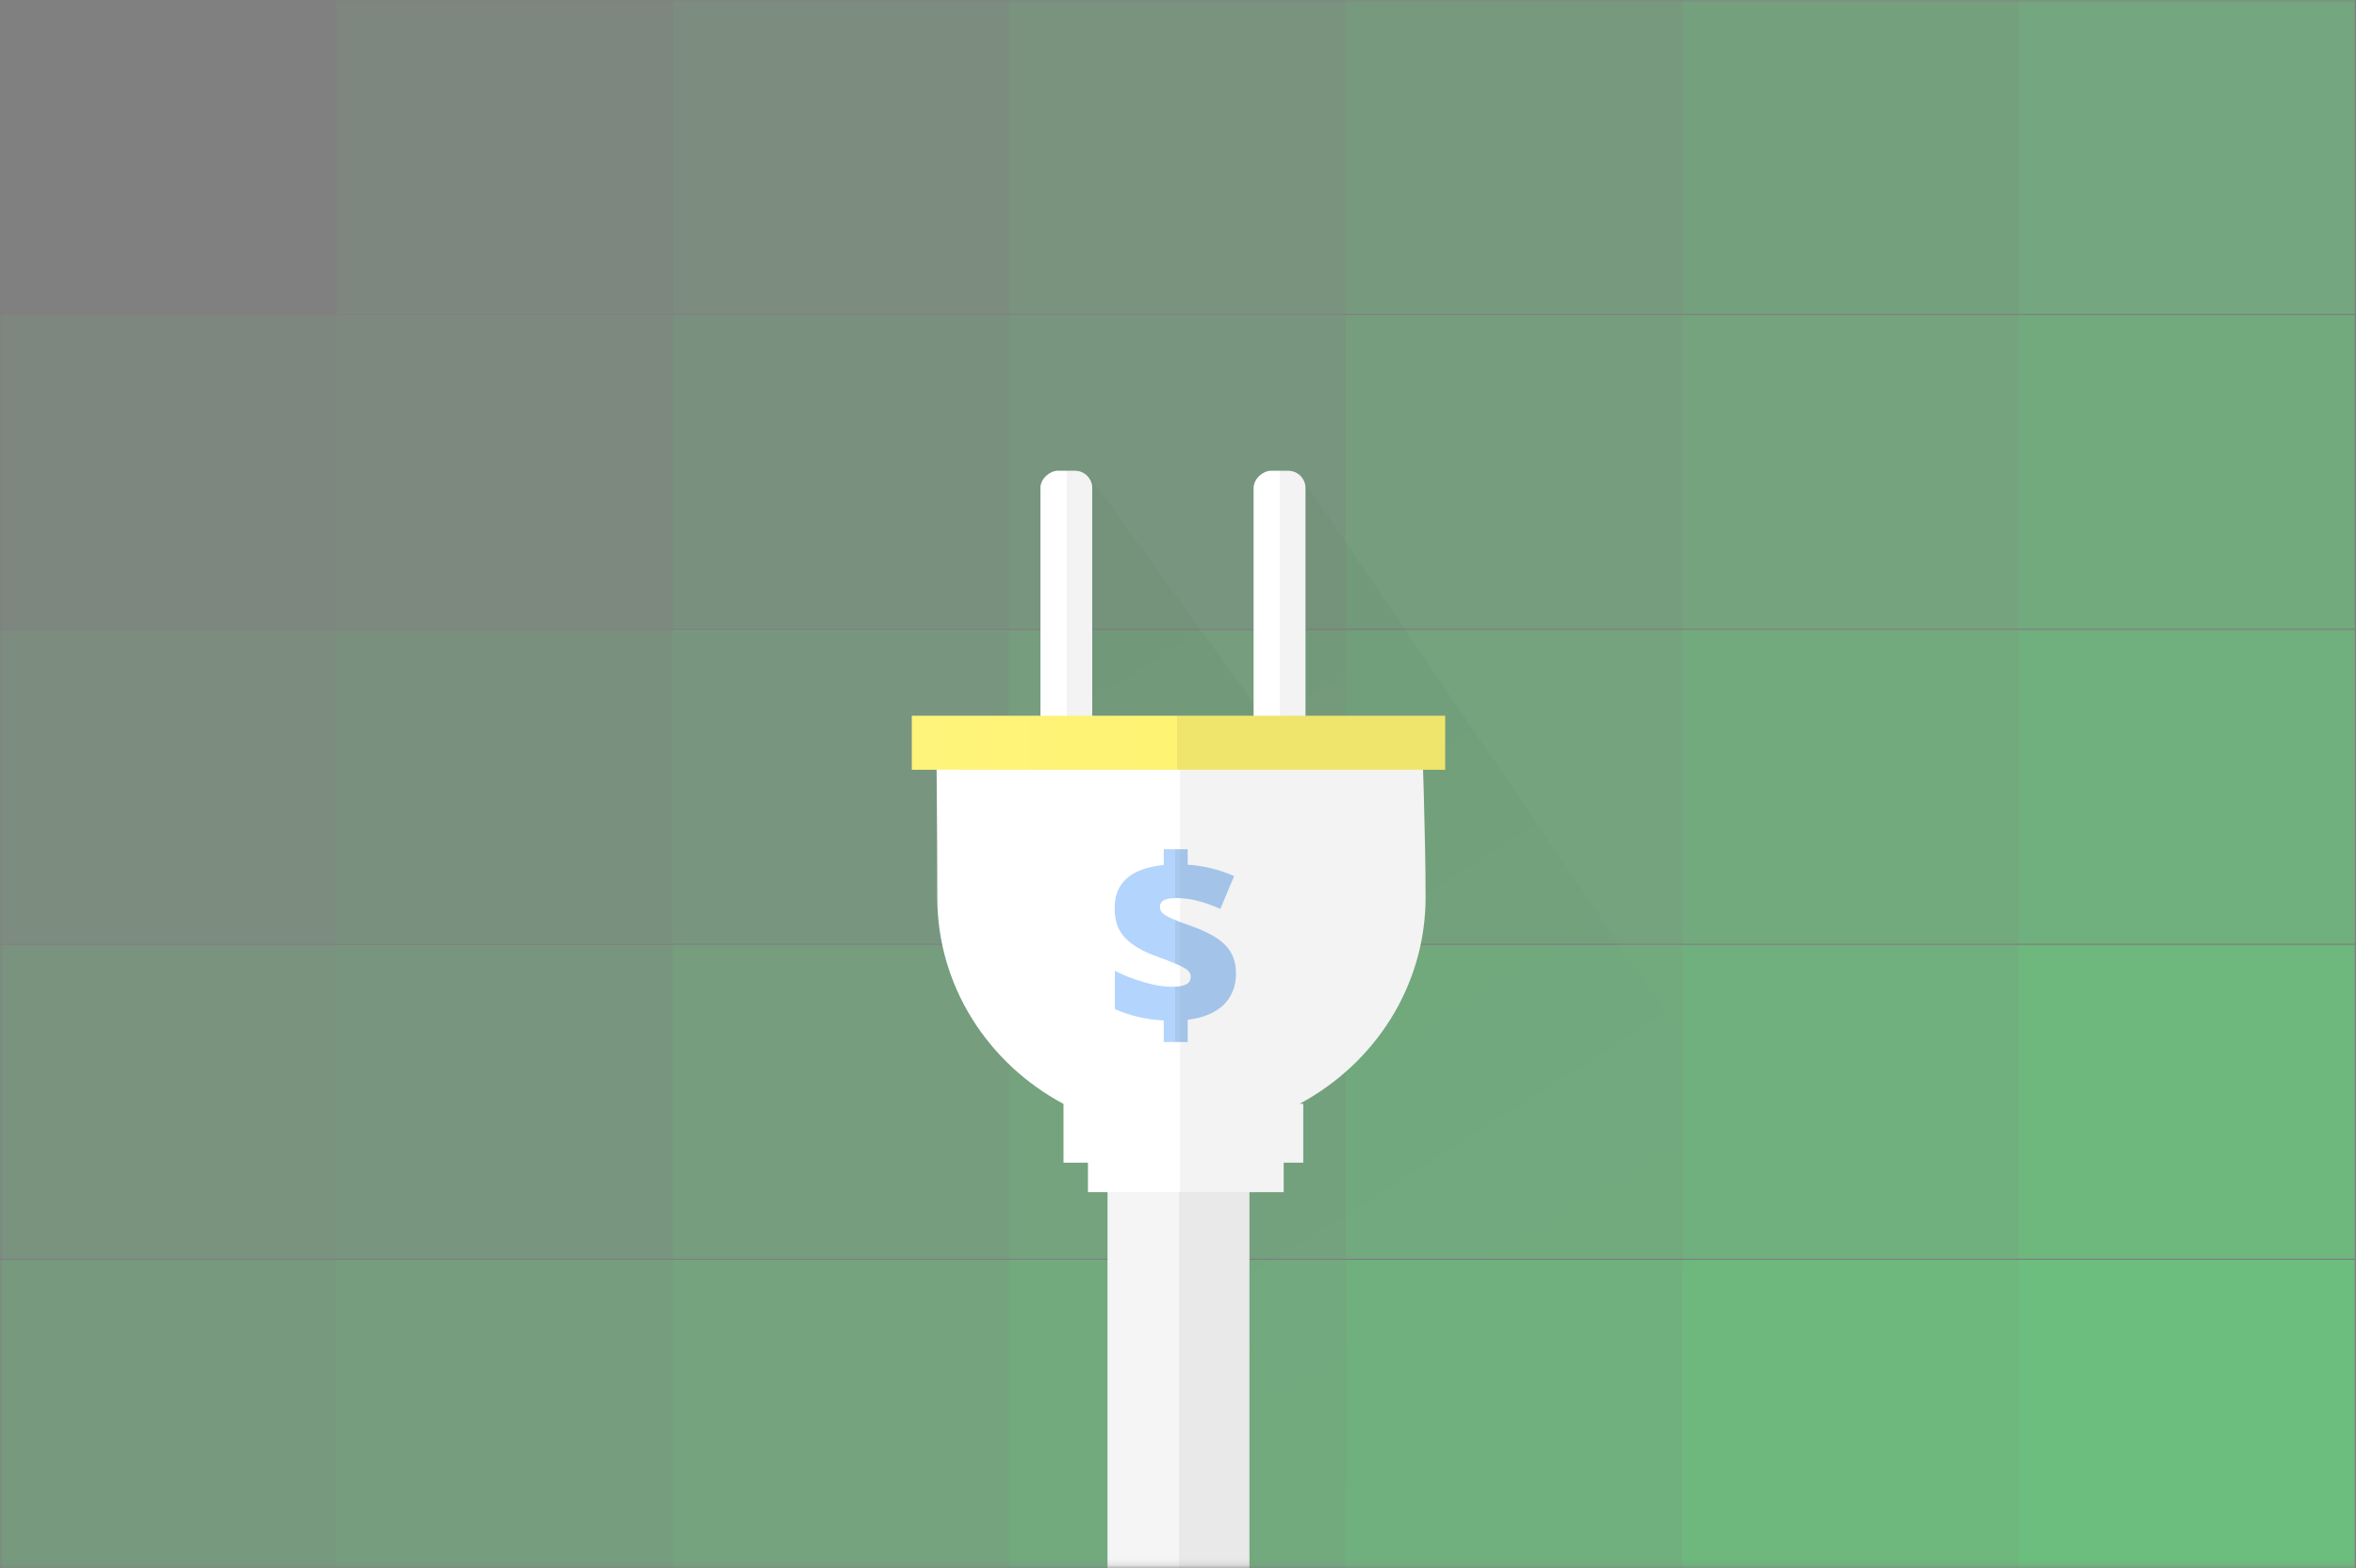 <?xml version="1.0" encoding="UTF-8"?>
<svg viewBox="0 0 362 241" version="1.1" xmlns="http://www.w3.org/2000/svg" xmlns:xlink="http://www.w3.org/1999/xlink">
    <rect x="0" y="0" width="362" height="241" fill="#808080" stroke="none"/>
    <defs>
        <rect id="path-1" x="0" y="0" width="362.096" height="240.855"></rect>
        <linearGradient x1="59.307%" y1="74.655%" x2="31.189%" y2="4.863%" id="linearGradient-3">
            <stop stop-color="#000000" stop-opacity="0.05" offset="0%"></stop>
            <stop stop-color="#000000" offset="100%"></stop>
        </linearGradient>
        <linearGradient x1="50%" y1="50%" x2="50%" y2="100%" id="linearGradient-4">
            <stop stop-color="#FFFFFF" offset="0%"></stop>
            <stop stop-color="#E0E0E0" offset="1.091%"></stop>
            <stop stop-color="#E0E0E0" offset="100%"></stop>
        </linearGradient>
        <rect id="path-5" x="0.547" y="32.981" width="40.107" height="7.952" rx="2.65"></rect>
        <rect id="path-6" x="0.547" y="0.221" width="40.107" height="7.952" rx="2.65"></rect>
        <linearGradient x1="88.259%" y1="0%" x2="88.259%" y2="100%" id="linearGradient-7">
            <stop stop-color="#000000" stop-opacity="0" offset="0%"></stop>
            <stop stop-color="#000000" stop-opacity="0" offset="50.001%"></stop>
            <stop stop-color="#000000" stop-opacity="0.25" offset="50.449%"></stop>
            <stop stop-color="#000000" stop-opacity="0.25" offset="100%"></stop>
        </linearGradient>
        <rect id="path-8" x="1.13686838e-13" y="30.072" width="72.359" height="21.802"></rect>
        <linearGradient x1="88.259%" y1="0%" x2="88.259%" y2="100%" id="linearGradient-9">
            <stop stop-color="#000000" stop-opacity="0" offset="0%"></stop>
            <stop stop-color="#000000" stop-opacity="0" offset="49.628%"></stop>
            <stop stop-color="#000000" stop-opacity="0.25" offset="50.013%"></stop>
            <stop stop-color="#000000" stop-opacity="0.25" offset="100%"></stop>
        </linearGradient>
        <path d="M129.052,3.759 L129.052,78.352 L129.029,78.353 C128.36,78.378 113.206,78.94 103.418,78.94 C89.767,78.94 77.878,71.131 71.695,59.596 L71.695,60.145 L62.639,60.145 L62.639,57.137 L58.111,57.137 L58.111,27.065 L62.639,27.065 L62.639,23.306 L71.67,23.305 C77.846,11.744 89.749,3.914 103.418,3.914 C112.984,3.914 127.674,3.773 128.961,3.76 L129.052,3.759 Z" id="path-10"></path>
        <linearGradient x1="50%" y1="0%" x2="50%" y2="100%" id="linearGradient-11">
            <stop stop-color="#FFFFFF" stop-opacity="0.5" offset="0%"></stop>
            <stop stop-color="#FFFFFF" stop-opacity="0" offset="49.722%"></stop>
            <stop stop-color="#000000" stop-opacity="0.5" offset="49.777%"></stop>
            <stop stop-color="#000000" stop-opacity="0.5" offset="100%"></stop>
        </linearGradient>
        <rect id="path-12" x="123.014" y="-1.22124533e-15" width="8.302" height="81.947"></rect>
        <linearGradient x1="27.393%" y1="15.147%" x2="70.455%" y2="15.089%" id="linearGradient-13">
            <stop stop-color="#FFFFFF" stop-opacity="0" offset="0%"></stop>
            <stop stop-color="#FFFFFF" stop-opacity="0" offset="51.443%"></stop>
            <stop stop-color="#000000" stop-opacity="0.3" offset="51.665%"></stop>
            <stop stop-color="#000000" stop-opacity="0.3" offset="100%"></stop>
        </linearGradient>
        <path d="M93.577,52.631 C90.98,52.513 88.477,51.934 86.07,50.895 L86.07,45.015 C87.446,45.712 88.94,46.293 90.553,46.76 C92.165,47.226 93.583,47.459 94.804,47.459 C95.812,47.459 96.55,47.338 97.019,47.096 C97.487,46.854 97.721,46.45 97.721,45.883 C97.721,45.493 97.552,45.163 97.214,44.891 C96.876,44.62 96.313,44.313 95.524,43.97 C94.736,43.628 93.672,43.215 92.331,42.731 C90.825,42.176 89.61,41.553 88.685,40.862 C87.76,40.171 87.087,39.398 86.666,38.542 C86.245,37.686 86.034,36.621 86.034,35.345 C86.034,33.397 86.663,31.874 87.92,30.776 C89.177,29.678 91.063,28.999 93.577,28.74 L93.577,26.313 L97.259,26.313 L97.259,28.704 C99.619,28.834 101.996,29.413 104.392,30.44 L102.275,35.487 C99.797,34.377 97.561,33.822 95.569,33.822 C94.62,33.822 93.953,33.937 93.568,34.168 C93.182,34.398 92.99,34.737 92.99,35.186 C92.99,35.576 93.129,35.897 93.408,36.151 C93.686,36.405 94.17,36.688 94.857,37.001 C95.545,37.314 96.5,37.677 97.721,38.091 C100.2,38.964 101.979,39.959 103.058,41.075 C104.137,42.19 104.677,43.628 104.677,45.387 C104.677,47.371 104.045,48.982 102.782,50.222 C101.519,51.462 99.678,52.229 97.259,52.524 L97.259,55.942 L93.577,55.942 L93.577,52.631 Z" id="path-14"></path>
    </defs>
    <g id="Page-1" stroke="none" stroke-width="1" fill="none" fill-rule="evenodd">
        <g id="home" transform="translate(-265, -919)">
            <g id="content" transform="translate(220, 370)">
                <g id="ww" transform="translate(0, 467)">
                    <g id="content" transform="translate(45, 45)">
                        <g id="img-copy" transform="translate(0, 37)">
                            <mask id="mask-2" fill="white">
                                <use xlink:href="#path-1"></use>
                            </mask>
                            <use id="Mask" fill-opacity="0" fill="#FFFFFF" xlink:href="#path-1"></use>
                            <g id="wegopower" mask="url(#mask-2)">
                                <g id="tiles" opacity="0.51" fill="#57FF7B">
                                    <g id="tile-row">
                                        <rect id="Rectangle-1268" fill-opacity="0" x="0" y="0" width="51.693" height="48.221"></rect>
                                        <rect id="Rectangle-1268" fill-opacity="0.1" x="51.693" y="0" width="51.693" height="48.221"></rect>
                                        <rect id="Rectangle-1268-Copy" fill-opacity="0.2" x="103.386" y="0" width="51.693" height="48.221"></rect>
                                        <rect id="Rectangle-1268-Copy-2" fill-opacity="0.3" x="155.079" y="0" width="51.693" height="48.221"></rect>
                                        <rect id="Rectangle-1268-Copy-3" fill-opacity="0.4" x="206.772" y="0" width="51.693" height="48.221"></rect>
                                        <rect id="Rectangle-1268-Copy-4" fill-opacity="0.5" x="258.465" y="0" width="51.693" height="48.221"></rect>
                                        <rect id="Rectangle-1268-Copy-5" fill-opacity="0.6" x="310.159" y="0" width="51.693" height="48.221"></rect>
                                    </g>
                                    <g id="tile-row-copy" transform="translate(0, 48.4)">
                                        <rect id="Rectangle-1268" fill-opacity="0.1" x="0" y="0" width="51.693" height="48.221"></rect>
                                        <rect id="Rectangle-1268" fill-opacity="0.15" x="51.697" y="0" width="51.693" height="48.221"></rect>
                                        <rect id="Rectangle-1268-Copy" fill-opacity="0.25" x="103.381" y="0" width="51.693" height="48.221"></rect>
                                        <rect id="Rectangle-1268-Copy-2" fill-opacity="0.35" x="155.077" y="0" width="51.693" height="48.221"></rect>
                                        <rect id="Rectangle-1268-Copy-3" fill-opacity="0.45" x="206.774" y="0" width="51.693" height="48.221"></rect>
                                        <rect id="Rectangle-1268-Copy-4" fill-opacity="0.55" x="258.471" y="0" width="51.693" height="48.221"></rect>
                                        <rect id="Rectangle-1268-Copy-5" fill-opacity="0.65" x="310.159" y="0" width="51.693" height="48.221"></rect>
                                    </g>
                                    <g id="tile-row-copy-2" transform="translate(0, 96.8)">
                                        <rect id="Rectangle-1268" fill-opacity="0.2" x="0" y="0" width="51.693" height="48.221"></rect>
                                        <rect id="Rectangle-1268" fill-opacity="0.25" x="51.697" y="0" width="51.693" height="48.221"></rect>
                                        <rect id="Rectangle-1268-Copy" fill-opacity="0.35" x="103.381" y="0" width="51.693" height="48.221"></rect>
                                        <rect id="Rectangle-1268-Copy-2" fill-opacity="0.45" x="155.077" y="0" width="51.693" height="48.221"></rect>
                                        <rect id="Rectangle-1268-Copy-3" fill-opacity="0.55" x="206.774" y="0" width="51.693" height="48.221"></rect>
                                        <rect id="Rectangle-1268-Copy-4" fill-opacity="0.65" x="258.465" y="0" width="51.693" height="48.221"></rect>
                                        <rect id="Rectangle-1268-Copy-5" fill-opacity="0.75" x="310.159" y="0" width="51.693" height="48.221"></rect>
                                    </g>
                                    <g id="tile-row-copy-3" transform="translate(0, 145.2)">
                                        <rect id="Rectangle-1268" fill-opacity="0.3" x="0" y="0" width="51.693" height="48.221"></rect>
                                        <rect id="Rectangle-1268" fill-opacity="0.35" x="51.693" y="0" width="51.693" height="48.221"></rect>
                                        <rect id="Rectangle-1268-Copy" fill-opacity="0.45" x="103.386" y="0" width="51.693" height="48.221"></rect>
                                        <rect id="Rectangle-1268-Copy-2" fill-opacity="0.55" x="155.079" y="0" width="51.693" height="48.221"></rect>
                                        <rect id="Rectangle-1268-Copy-3" fill-opacity="0.65" x="206.772" y="0" width="51.693" height="48.221"></rect>
                                        <rect id="Rectangle-1268-Copy-4" fill-opacity="0.75" x="258.471" y="0" width="51.693" height="48.221"></rect>
                                        <rect id="Rectangle-1268-Copy-5" fill-opacity="0.85" x="310.159" y="0" width="51.693" height="48.221"></rect>
                                    </g>
                                    <g id="tile-row-copy-4" transform="translate(0, 193.6)">
                                        <rect id="Rectangle-1268" fill-opacity="0.4" x="0" y="0" width="51.693" height="48.221"></rect>
                                        <rect id="Rectangle-1268" fill-opacity="0.45" x="51.693" y="0" width="51.693" height="48.221"></rect>
                                        <rect id="Rectangle-1268-Copy" fill-opacity="0.55" x="103.386" y="0" width="51.693" height="48.221"></rect>
                                        <rect id="Rectangle-1268-Copy-2" fill-opacity="0.65" x="155.079" y="0" width="51.693" height="48.221"></rect>
                                        <rect id="Rectangle-1268-Copy-3" fill-opacity="0.75" x="206.772" y="0" width="51.693" height="48.221"></rect>
                                        <rect id="Rectangle-1268-Copy-4" fill-opacity="0.86" x="258.465" y="0" width="51.693" height="48.221"></rect>
                                        <rect id="Rectangle-1268-Copy-5" fill-opacity="0.95" x="310.159" y="0" width="51.693" height="48.221"></rect>
                                    </g>
                                </g>
                                <g id="plug-+-shadow" transform="translate(140.1, 71.3)">
                                    <polygon id="shadow" fill-opacity="0.03" fill="url(#linearGradient-3)" points="27.169 1.652 58.111 44.505 59.62 1.652 144.9 127.204 87.544 187.348 46.791 128.707 46.791 110.664 26.414 39.242"></polygon>
                                    <g id="plug" transform="translate(41, 85) rotate(-90) translate(-41, -85) translate(-44, 44)">
                                        <g id="prongs" transform="translate(128.297, 19.547)">
                                            <g id="Rectangle-1266">
                                                <use fill="#FFFFFF" xlink:href="#path-5"></use>
                                                <use fill-opacity="0.39" fill="url(#linearGradient-4)" xlink:href="#path-5"></use>
                                            </g>
                                            <g id="Rectangle-1266">
                                                <use fill="#FFFFFF" xlink:href="#path-6"></use>
                                                <use fill-opacity="0.39" fill="url(#linearGradient-4)" xlink:href="#path-6"></use>
                                            </g>
                                        </g>
                                        <g id="Rectangle-1265">
                                            <use fill="#F5F5F5" xlink:href="#path-8"></use>
                                            <use fill-opacity="0.2" fill="url(#linearGradient-7)" xlink:href="#path-8"></use>
                                        </g>
                                        <g id="plug-body">
                                            <use fill="#FFFFFF" xlink:href="#path-10"></use>
                                            <use fill-opacity="0.19" fill="url(#linearGradient-9)" xlink:href="#path-10"></use>
                                        </g>
                                        <g id="Rectangle-1939">
                                            <use fill="#FFF373" xlink:href="#path-12"></use>
                                            <use fill-opacity="0.12" fill="url(#linearGradient-11)" xlink:href="#path-12"></use>
                                        </g>
                                        <g id="$" transform="translate(95.996, 41.128) rotate(-270) translate(-95.996, -41.128) ">
                                            <use fill-opacity="0.55" fill="#75B1FA" xlink:href="#path-14"></use>
                                            <use fill-opacity="0.19" fill="url(#linearGradient-13)" xlink:href="#path-14"></use>
                                        </g>
                                    </g>
                                </g>
                            </g>
                        </g>
                    </g>
                </g>
            </g>
        </g>
    </g>
</svg>

